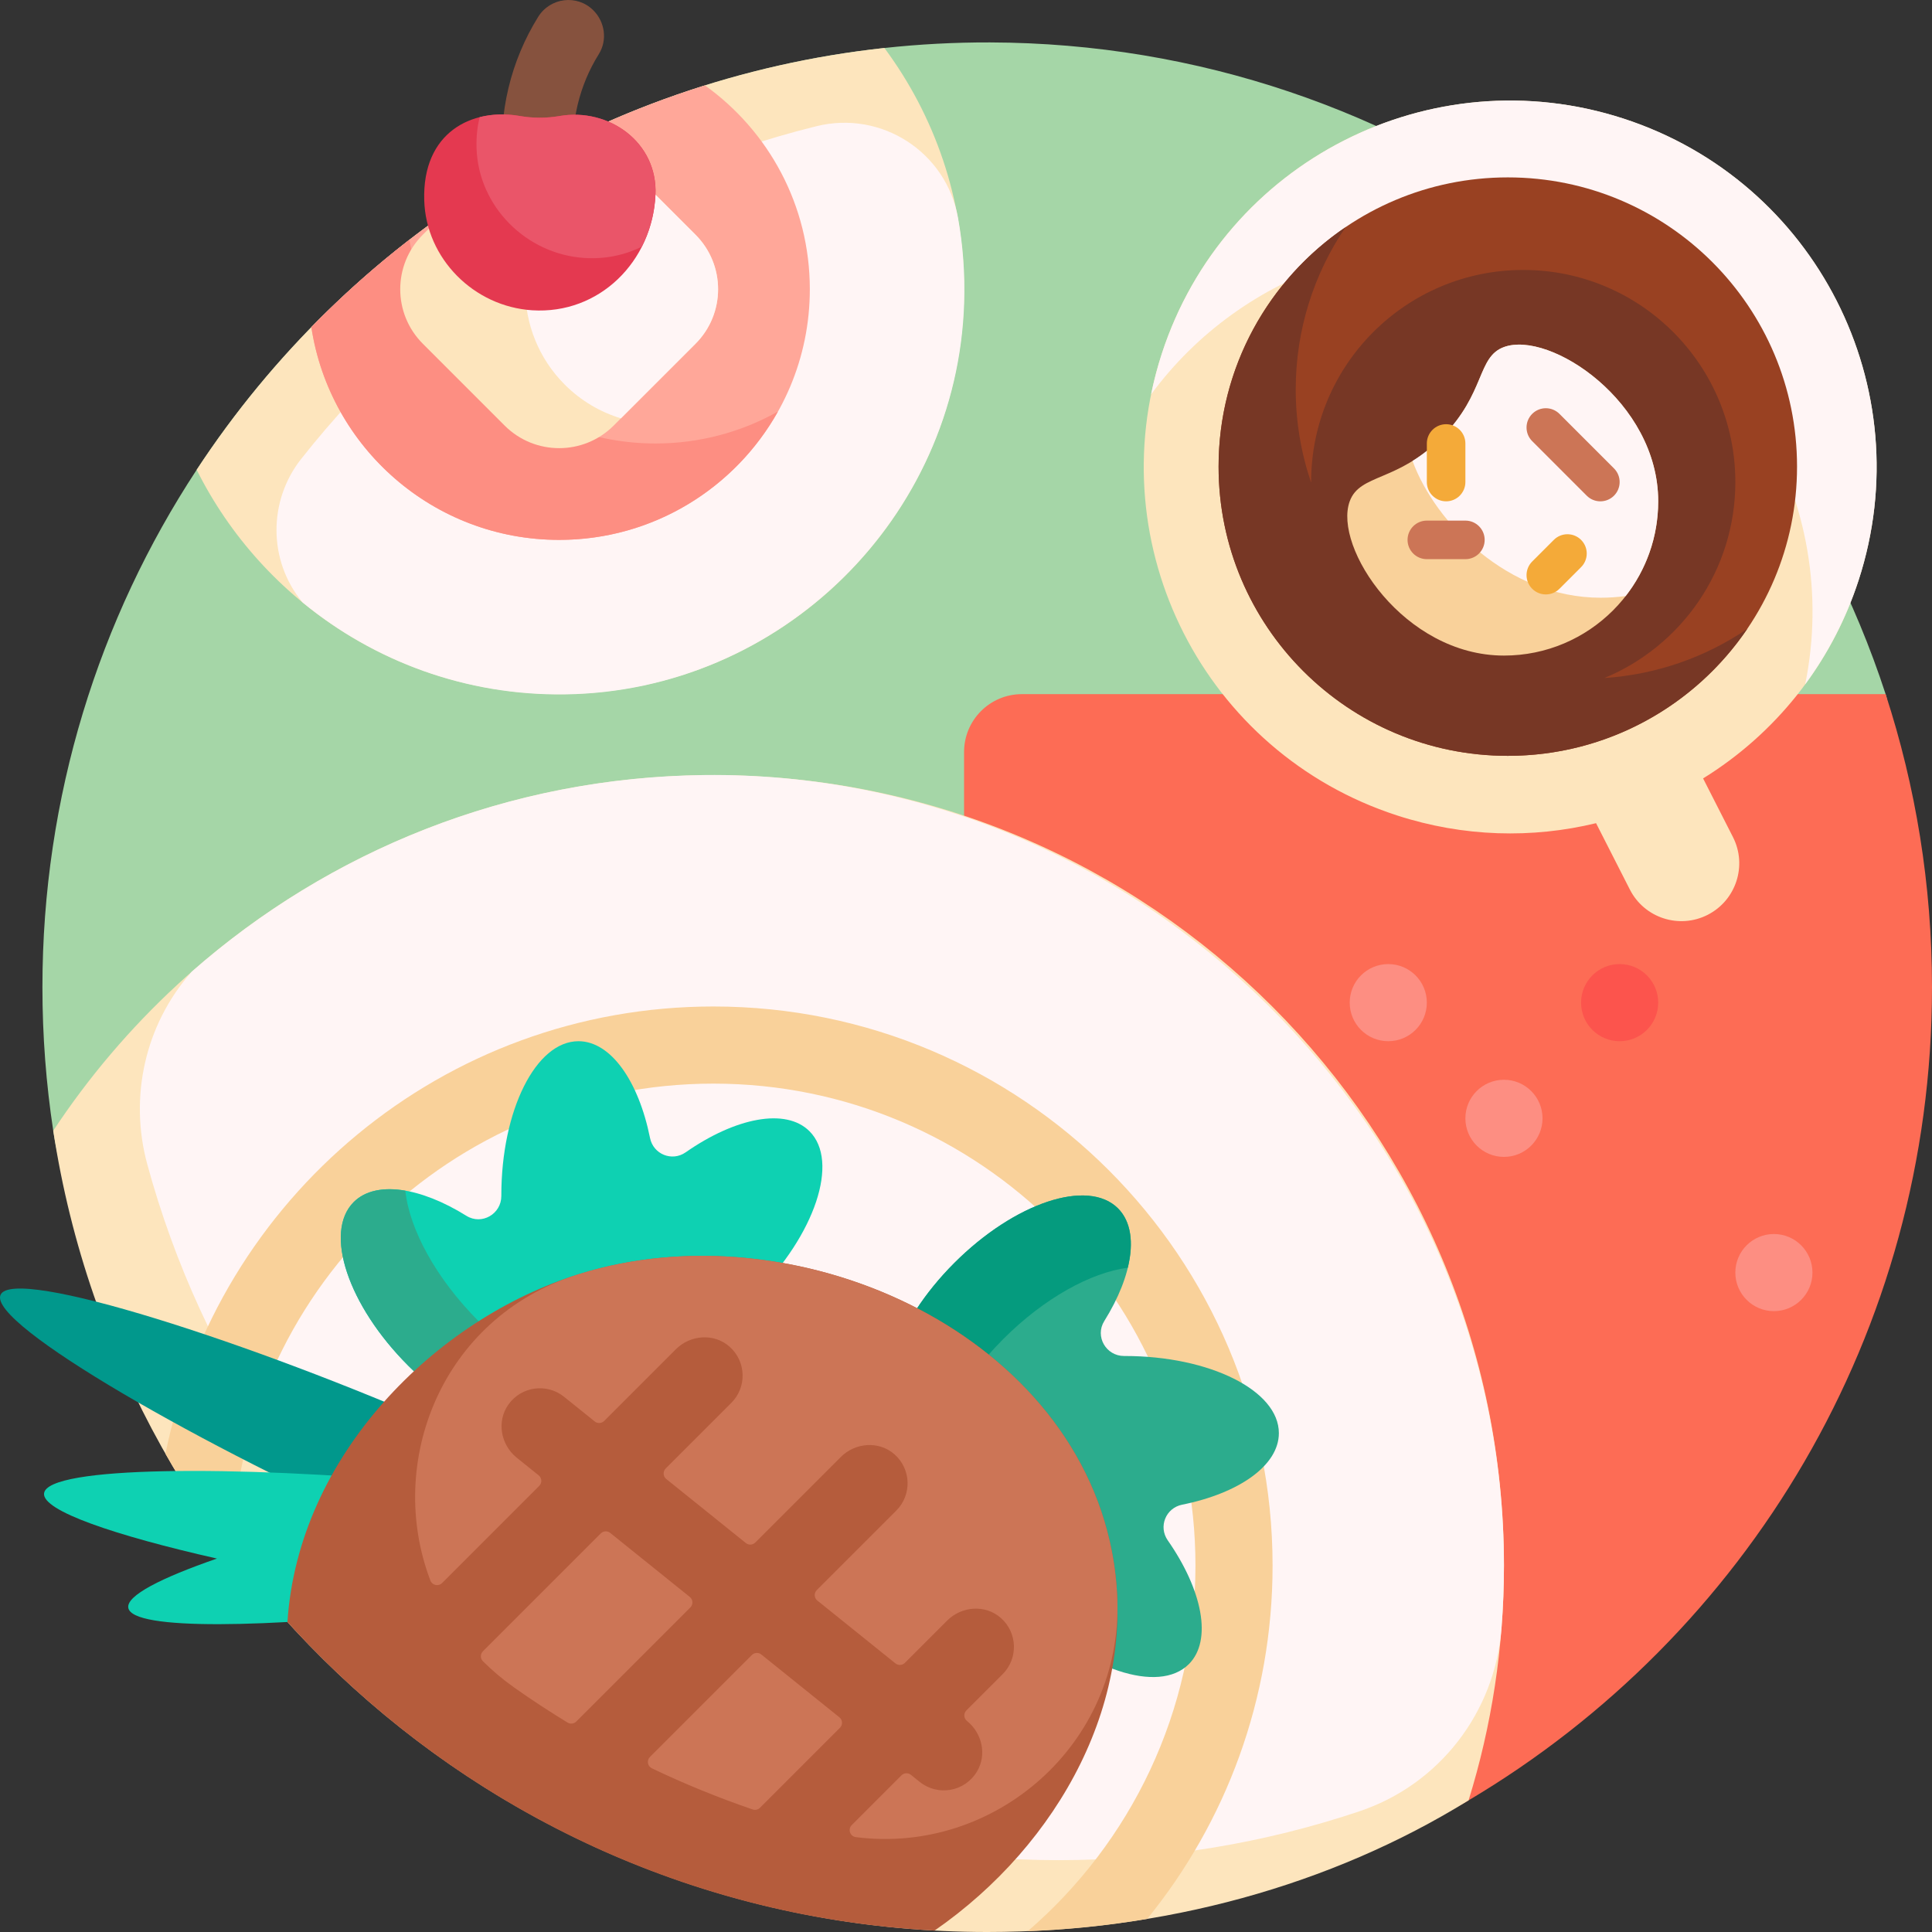 <svg viewBox="0 0 512 512" xmlns="http://www.w3.org/2000/svg"><rect x="0" y="0" width="512" height="512" fill="#333333" stroke="none"/><path d="m271.902 274.453c0 140.992-194.078 182.367-249.727 52.824-3.875-9.02-6.633-18.238-8.066-27.633-1.887-12.398-2.867-25.094-2.867-38.02 0-50.512 15-97.734 40.879-137.129 40.09-61.039 106.188-103.484 182.254-111.777 9.191-1 18.535-1.504 27.992-1.477 110.836.324 204.719 72.672 237.336 172.695 2.641 8.098-3.324 16.426-11.84 16.426h-200.633c-8.465 0-15.328 6.867-15.328 15.332zm0 0" fill="#A5D6A7"/><path d="m270.82 183.953h228.887c7.973 24.453 12.293 50.555 12.293 77.668 0 91.691-49.285 171.871-122.812 215.492-.516.305-1.047.613-1.586.918-59.094 33.254-132.113-10.391-132.113-78.195v-200.555c0-8.465 6.863-15.328 15.332-15.328zm0 0" fill="#fd6c55"/><path d="m439.441 265.711c0 5.645-4.574 10.219-10.219 10.219-5.645 0-10.219-4.574-10.219-10.219 0-5.645 4.574-10.219 10.219-10.219 5.645 0 10.219 4.574 10.219 10.219zm0 0" fill="#fc544d"/><path d="m408.785 296.367c0 5.645-4.578 10.223-10.223 10.223s-10.219-4.578-10.219-10.223c0-5.645 4.574-10.219 10.219-10.219s10.223 4.574 10.223 10.219zm-40.879-40.875c-5.645 0-10.219 4.574-10.219 10.219 0 5.645 4.574 10.219 10.219 10.219s10.219-4.574 10.219-10.219c0-5.645-4.574-10.219-10.219-10.219zm102.195 71.535c-5.645 0-10.219 4.574-10.219 10.219 0 5.645 4.574 10.219 10.219 10.219 5.645 0 10.219-4.574 10.219-10.219 0-5.645-4.574-10.219-10.219-10.219zm0 0" fill="#fd8e82"/><path d="m398.562 414.914c0 21.652-3.273 42.551-9.375 62.199-36.441 22.539-80.977 34.887-127.566 34.887-125.352 0-229.191-92.117-247.512-212.352 37.48-56.77 101.836-94.234 174.953-94.234 115.703 0 209.5 93.797 209.5 209.5zm31.68-383.484c-50.992-16.578-105.77 11.316-122.352 62.305-16.582 50.992 11.312 105.77 62.305 122.352 17.723 5.762 35.902 6.148 52.777 2.062l8.957 17.586c3.84 7.547 13.07 10.547 20.617 6.707 7.543-3.844 10.547-13.074 6.703-20.617l-7.91-15.535c18.844-11.66 33.82-29.789 41.207-52.508 16.578-50.992-11.316-105.77-62.305-122.352zm-378.121 93.066c17.586 35.246 53.996 59.457 96.062 59.457 59.266 0 107.305-48.043 107.305-107.305 0-23.953-7.848-46.07-21.113-63.93-76.25 8.254-142.223 50.742-182.254 111.777zm0 0" fill="#fde5bd"/><path d="m398.562 414.77c.004 5.672-.219 11.289-.66 16.848-1.758 22.215-16.488 41.293-37.617 48.387-25.02 8.402-51.805 12.957-79.66 12.957-115.461 0-212.668-78.152-241.605-184.449-4.844-17.797-.57-36.93 11.602-50.789.062-.07.125-.145.191-.219 36.352-31.965 83.859-51.547 135.938-52.113 115.457-1.25 211.754 93.914 211.812 209.379zm31.68-383.34c-50.992-16.578-105.77 11.316-122.352 62.305-1.164 3.578-2.102 7.176-2.832 10.773 24.133-32.762 67.379-47.996 108.199-34.723 47.406 15.414 74.84 63.848 65.141 111.555 6.008-8.156 10.84-17.395 14.148-27.559 16.578-50.992-11.316-105.77-62.305-122.352zm-350.441 90.211c33.941-43.047 81.707-74.676 136.605-88.203 17.191-4.234 34.344 6.824 37.473 24.25 1.312 7.305 1.883 14.863 1.633 22.602-1.855 56.977-48.68 102.918-105.68 103.73-26.461.379-50.754-8.836-69.648-24.371-.051-.062-.102-.125-.156-.188-8.953-10.938-8.977-26.723-.227-37.82zm0 0" fill="#fff5f5"/><path d="m337.246 414.914c0 35.453-12.465 68.117-33.234 93.617-10.348 1.766-20.84 2.844-31.645 3.25 27.207-23.426 44.441-58.145 44.441-96.867 0-70.551-57.195-127.742-127.746-127.742-69.547 0-126.109 55.578-127.707 124.742-6.379-8.484-12.23-17.379-17.508-26.652 13.746-67.621 73.539-118.531 145.215-118.531 81.84 0 148.184 66.348 148.184 148.184zm0 0" fill="#f9d19a"/><path d="m186.812 22.625c16.828 12.051 27.801 31.746 27.801 54.023 0 36.688-29.742 66.426-66.43 66.426-33.273 0-60.828-24.461-65.672-56.383 28.59-29.266 64.285-51.551 104.301-64.066zm0 0" fill="#ffa799"/><path d="m108.488 63.539c5.824 30.738 32.812 53.988 65.246 53.988 11.777 0 22.832-3.078 32.422-8.457-11.371 20.289-33.062 34.004-57.973 34.004-33.273 0-60.828-24.461-65.672-56.383 8.109-8.301 16.785-16.043 25.977-23.152zm0 0" fill="#fd8e82"/><path d="m476.234 123.656c0 42.332-34.316 76.648-76.648 76.648-42.332 0-76.648-34.316-76.648-76.648 0-42.328 34.316-76.645 76.648-76.645 42.332 0 76.648 34.316 76.648 76.645zm0 0" fill="#994122"/><path d="m463.031 166.668c-13.785 20.297-37.055 33.637-63.445 33.637-42.332 0-76.648-34.316-76.648-76.648 0-26.387 13.34-49.656 33.641-63.445-8.328 12.262-13.199 27.066-13.199 43.008 0 8.648 1.453 16.949 4.09 24.703 0-.059-.004-.117-.004-.176 0-31.043 25.164-56.207 56.207-56.207s56.211 25.164 56.211 56.207c0 23.426-14.336 43.496-34.707 51.938 13.977-.93 26.926-5.594 37.855-13.016zm0 0" fill="#773725"/><path d="m439.441 132.855c0 22.578-18.301 40.879-40.879 40.879-26.465 0-45.293-28.73-40.875-40.879 2.688-7.398 12.684-5.012 24.523-17.031 11.535-11.711 9.18-21.211 16.352-23.848 12.094-4.441 40.879 14.434 40.879 40.879zm0 0" fill="#f9d19a"/><path d="m374.332 122.164c2.484-1.543 5.133-3.551 7.879-6.34 11.535-11.711 9.18-21.211 16.352-23.848 12.094-4.441 40.879 14.434 40.879 40.879 0 9.469-3.227 18.18-8.629 25.109-2.172.281-4.375.441-6.621.441-24.566 0-43.852-19.84-49.859-36.242zm0 0" fill="#fff5f5"/><path d="m388.344 117.527v10.219c0 2.82-2.289 5.109-5.109 5.109s-5.109-2.289-5.109-5.109v-10.219c0-2.824 2.289-5.109 5.109-5.109s5.109 2.285 5.109 5.109zm30.66 25.547c-1.996-1.996-5.23-1.996-7.227 0l-5.73 5.73c-1.996 1.996-1.996 5.23 0 7.227s5.23 1.996 7.227 0l5.73-5.73c1.996-1.996 1.996-5.23 0-7.227zm0 0" fill="#f4aa39"/><path d="m393.453 143.074c0 2.824-2.289 5.109-5.109 5.109h-10.219c-2.82 0-5.109-2.285-5.109-5.109 0-2.82 2.289-5.109 5.109-5.109h10.219c2.82 0 5.109 2.289 5.109 5.109zm34.273-18.941-14.453-14.453c-1.996-1.996-5.23-1.996-7.227 0-1.996 1.996-1.996 5.23 0 7.227l14.453 14.453c1.996 1.996 5.23 1.996 7.227 0 1.996-1.996 1.996-5.23 0-7.227zm0 0" fill="#cc7556"/><path d="m117.109 57.141c11.652-8.25 24.043-15.523 37.047-21.715 3.105.945 6.027 2.637 8.48 5.09l21.68 21.68c7.98 7.98 7.98 20.922 0 28.902l-21.68 21.68c-7.98 7.984-20.922 7.984-28.906 0l-21.676-21.68c-7.984-7.98-7.984-20.922 0-28.902zm0 0" fill="#fde5bd"/><path d="m184.316 62.195c7.98 7.984 7.98 20.922 0 28.906l-19.766 19.766c-5.441-1.652-10.57-4.625-14.871-8.926-13.969-13.969-13.969-36.617 0-50.586 4.301-4.301 9.43-7.273 14.871-8.926zm0 0" fill="#fff5f5"/><path d="m158.691 14.348c-5.125 8.207-7.578 18.02-6.625 28.078.543 5.77.293 11.477-.668 17.004l-18.254-5.371c.406-3.227.465-6.527.148-9.859-1.344-14.227 2.105-28.109 9.328-39.73 3.203-5.148 10.344-6.016 14.629-1.727 3.082 3.082 3.75 7.91 1.441 11.605zm0 0" fill="#86523e"/><path d="m173.711 51.633c-.805 17.582-14.832 31.738-32.68 30.594-15.438-.988-28.137-13.668-28.605-29.133-.543-18.066 12.656-24.555 25.359-22.352 1.711.297 3.469.453 5.266.453 1.789 0 3.543-.156 5.25-.449 13.039-2.254 26.051 6.961 25.41 20.887zm0 0" fill="#e43950"/><path d="m173.691 51.633c-.227 4.941-1.496 9.609-3.605 13.746-4.512 2.227-9.668 3.34-15.195 2.988-15.438-.992-28.137-13.668-28.602-29.133-.094-3.062.215-5.785.844-8.195 3.367-.848 7.02-.926 10.633-.297 1.711.297 3.469.453 5.266.453 1.789 0 3.543-.156 5.25-.449 13.039-2.254 26.047 6.961 25.41 20.887zm0 0" fill="#ea5569"/><path d="m271.695 426.566c-15.965-15.961-29.234-44.539-33.227-48.527-7.98-7.984-1.512-27.395 14.453-43.359 15.965-15.965 35.379-22.434 43.359-14.453 5.812 5.812 3.961 17.688-3.641 29.875-2.531 4.059.473 9.258 5.254 9.25h.141c22.574 0 40.879 9.152 40.879 20.441 0 8.594-10.609 15.945-25.637 18.965-4.328.867-6.34 5.82-3.816 9.445 9.203 13.184 11.875 26.539 5.594 32.816-7.984 7.98-27.395 1.512-43.359-14.453zm0 0" fill="#2cac8d"/><path d="m246.781 391.371c-3.887-6.66-6.781-11.805-8.312-13.332-7.98-7.984-1.512-27.395 14.453-43.359 15.965-15.965 35.379-22.434 43.359-14.453 3.48 3.48 4.191 9.141 2.59 15.734-9.754 1.266-22.113 8.012-32.984 18.883-12.234 12.234-19.254 26.359-19.105 36.527zm0 0" fill="#059b7e"/><path d="m118.543 378.59c51.645 22.77 72.043 39.262 68.629 47.008-3.418 7.746-29.348 3.812-80.996-18.953-51.645-22.766-109.445-55.746-106.031-63.496 3.414-7.746 66.754 12.676 118.398 35.441zm0 0" fill="#01988c"/><path d="m200.07 343.145c-15.965 15.965-44.539 29.234-48.531 33.227-7.98 7.984-27.391 1.512-43.355-14.453-15.965-15.965-22.434-35.375-14.453-43.355 5.812-5.812 17.684-3.961 29.875 3.641 4.059 2.527 9.258-.477 9.25-5.258 0-.043 0-.09 0-.137 0-22.578 9.152-40.879 20.441-40.879 8.594 0 15.941 10.609 18.965 25.633.867 4.332 5.82 6.344 9.445 3.816 13.184-9.199 26.539-11.871 32.82-5.59 7.98 7.98 1.508 27.395-14.457 43.355zm-87.66 49.727v33.945c-41.414 4.449-77.336 5.406-78.41-.723-.566-3.23 8.699-7.938 23.488-13.059-26.938-6.098-46.375-12.66-45.812-17.289.883-7.281 50.938-7.391 100.734-2.875zm0 0" fill="#0ed1b2"/><path d="m161.785 369.859c-5.129 2.98-8.961 5.23-10.242 6.512-7.984 7.984-27.395 1.512-43.359-14.449-15.965-15.965-22.434-35.379-14.453-43.359 3.113-3.113 7.98-4.008 13.688-3.02 1.062 10.168 8.086 23.262 19.566 34.742 11.504 11.504 24.625 18.531 34.801 19.574zm0 0" fill="#2cac8d"/><path d="m294.664 411.168c7.484 38.789-14.031 77.621-46.992 100.453-67.766-3.539-128.566-34.383-171.496-81.773 2.828-43.957 39.148-80.383 77.457-92.258 56.578-17.543 129.668 14.672 141.031 73.578zm0 0" fill="#b55c3c"/><path d="m226.793 486.855c-1.539-.199-2.168-2.094-1.07-3.191l13.176-13.18c.68-.676 1.758-.734 2.504-.133l2.316 1.859c4.777 3.844 11.957 2.691 15.215-2.777 2.633-4.418 1.328-10.145-2.676-13.367-.871-.699-.941-2-.152-2.789l9.605-9.602c4.148-4.152 3.984-10.984-.496-14.918-4.09-3.594-10.355-3.137-14.203.711l-11.211 11.211c-.676.676-1.754.734-2.504.133l-20.684-16.641c-.871-.699-.938-2-.148-2.789l21.066-21.066c4.148-4.152 3.984-10.984-.496-14.918-4.09-3.594-10.355-3.137-14.203.711l-22.676 22.676c-.676.676-1.754.734-2.5.133l-21.086-16.965c-.871-.699-.941-2-.152-2.789l17.391-17.391c4.152-4.148 3.984-10.98-.496-14.918-4.09-3.59-10.355-3.137-14.203.715l-18.996 18.996c-.68.676-1.758.734-2.504.133l-8.129-6.539c-4.574-3.68-11.348-2.777-14.777 2.102-3.129 4.453-2.004 10.633 2.238 14.043l5.816 4.68c.867.699.938 1.996.148 2.785l-25.754 25.758c-.965.965-2.605.605-3.09-.668-11.859-31.074 2.711-69.488 38.715-81.004.285-.09.57-.18.855-.27 56.578-17.543 129.668 14.672 141.031 73.582.82 4.258 1.293 8.516 1.438 12.754 1.316 38.242-32.461 67.656-69.309 62.934zm-43.992-63.652-21.086-16.965c-.746-.602-1.824-.543-2.504.133l-31.223 31.223c-.727.727-.746 1.914-.016 2.641 2.492 2.488 5.25 4.824 8.285 6.973 4.605 3.254 9.328 6.348 14.156 9.289.742.453 1.695.336 2.309-.277l30.227-30.227c.793-.789.723-2.09-.148-2.789zm16.457 15.387-27.012 27.012c-.914.914-.656 2.465.512 3.023 8.637 4.129 17.555 7.766 26.707 10.902.68.23 1.434.055 1.941-.453l21.188-21.188c.789-.789.719-2.09-.148-2.789l-20.688-16.641c-.746-.602-1.824-.543-2.5.133zm0 0" fill="#cc7556"/></svg>